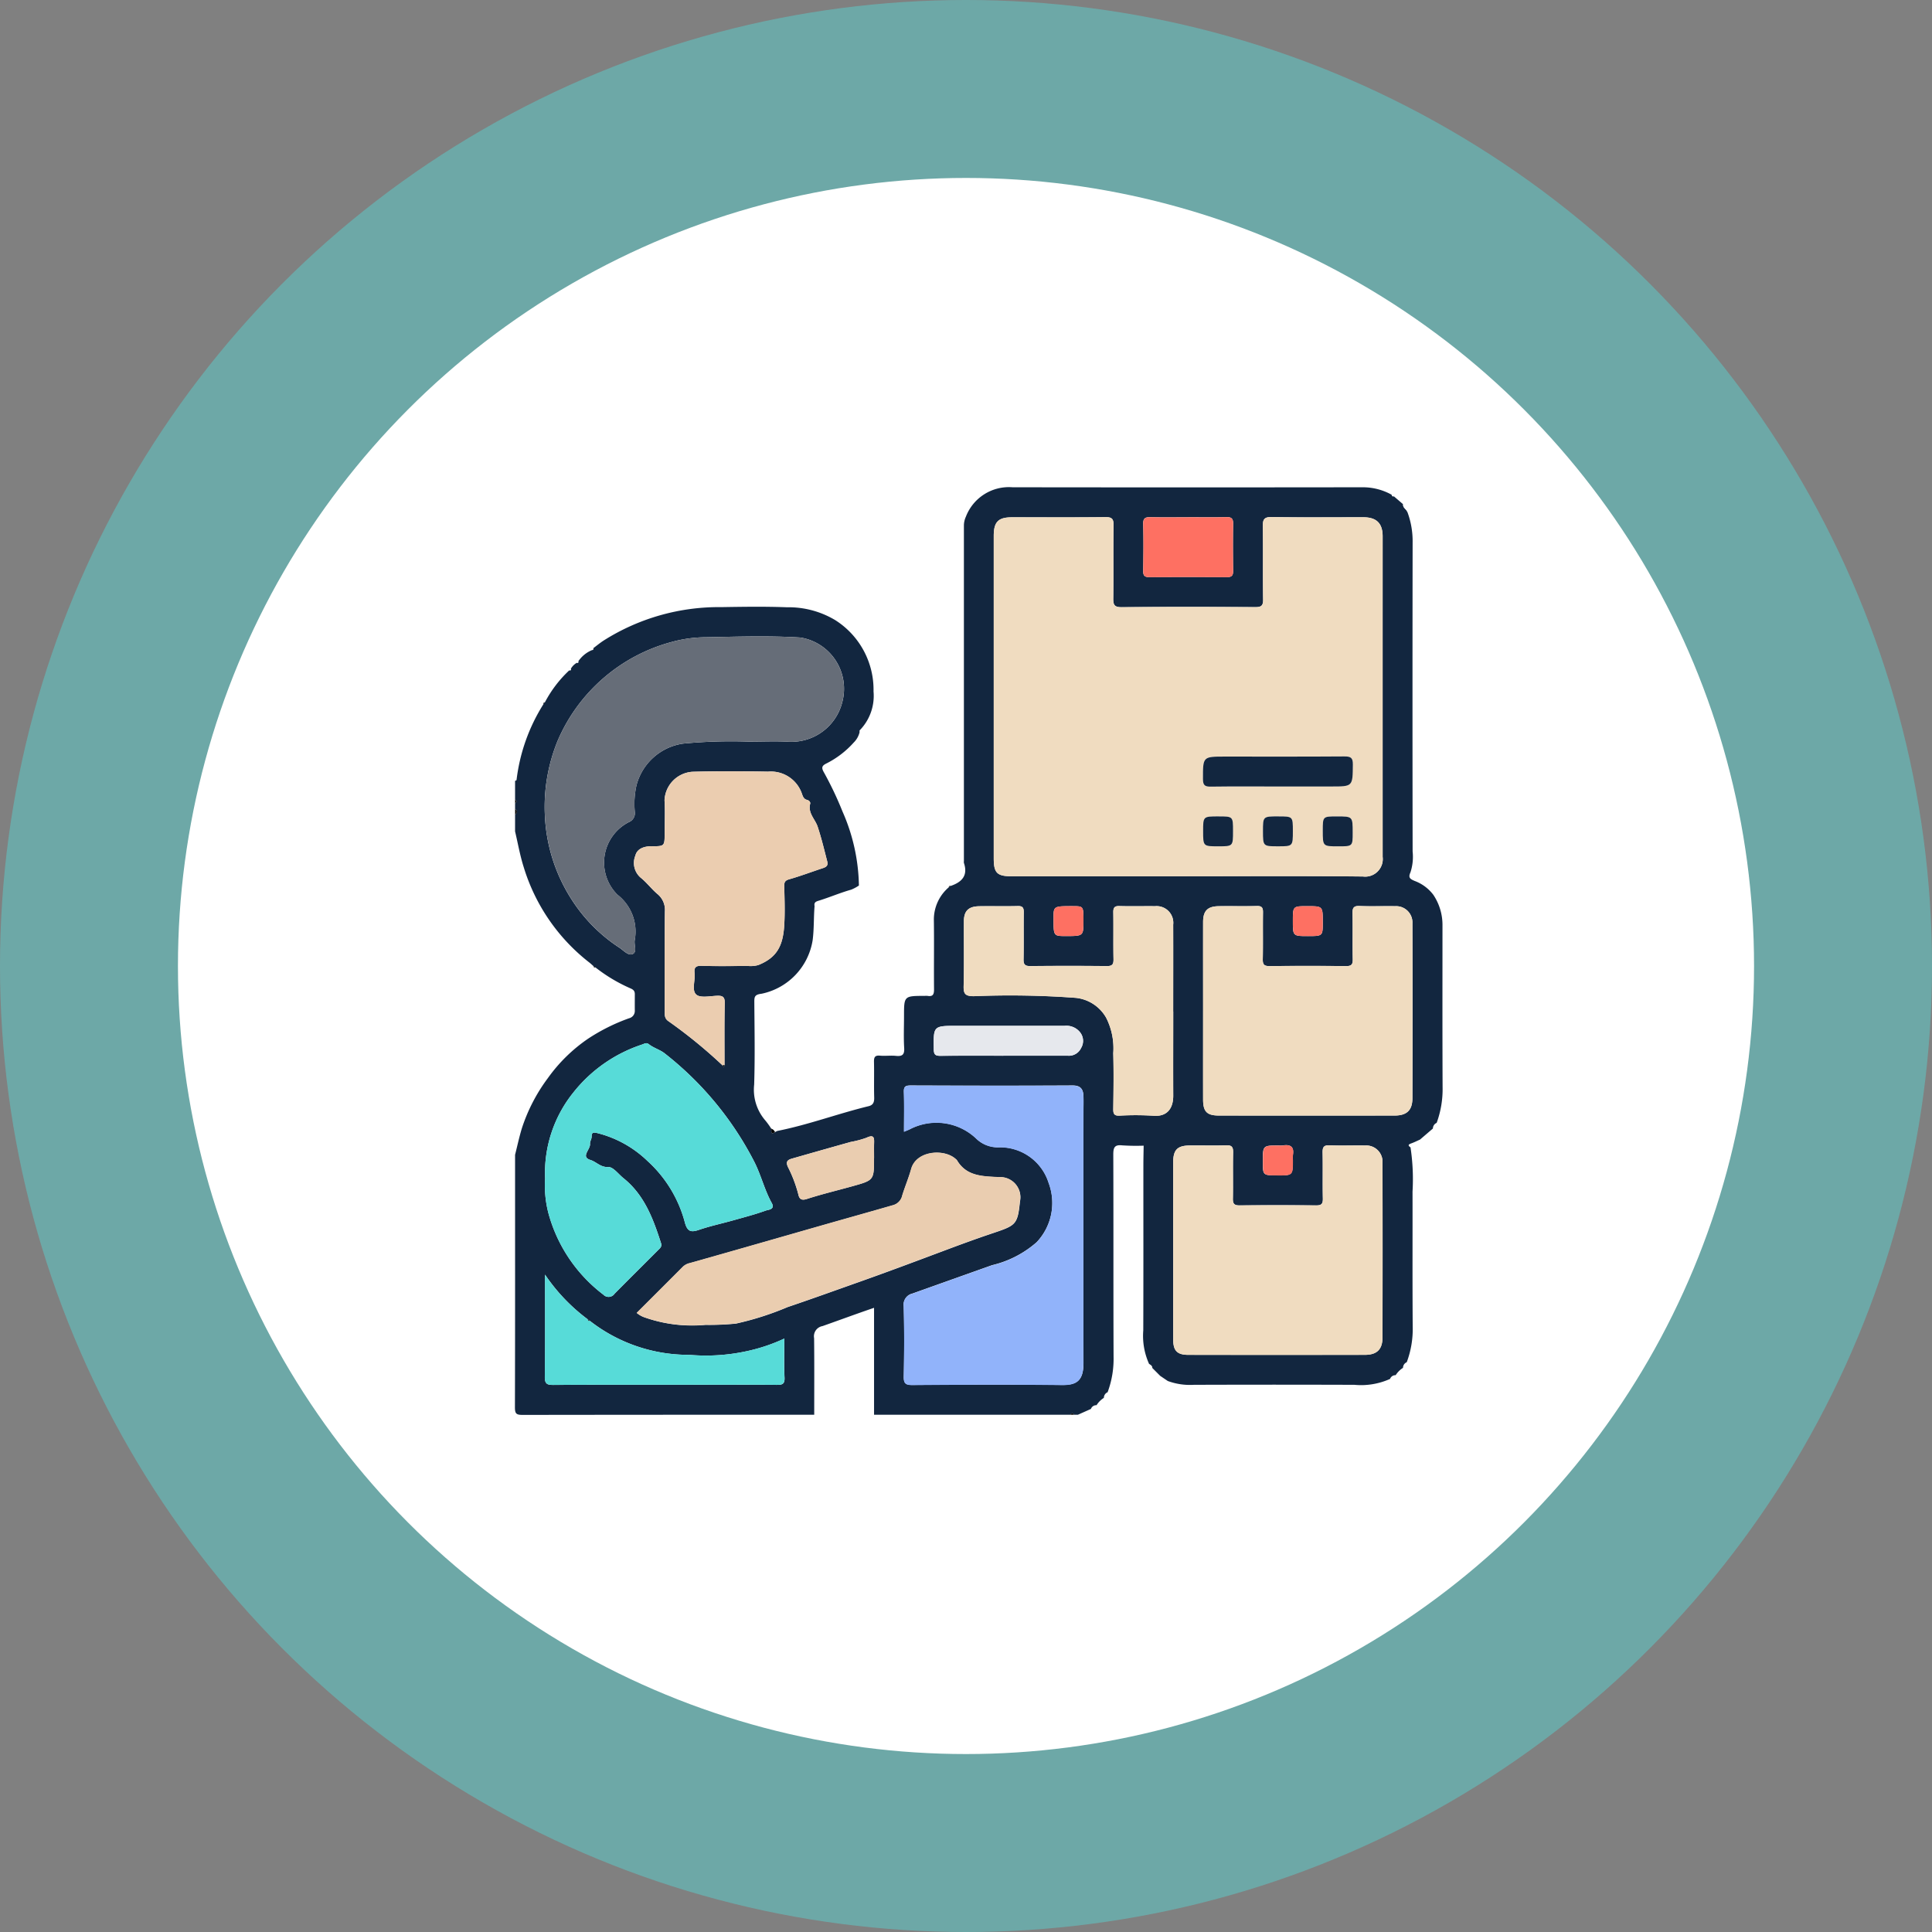 <svg xmlns="http://www.w3.org/2000/svg" xmlns:xlink="http://www.w3.org/1999/xlink" width="152" height="152" viewBox="0 0 152 152">
  <rect x="0" y="0" width="152" height="152" fill="#808080" stroke="none"/>
  <defs>
    <clipPath id="clip-path">
      <rect id="Rectángulo_357369" data-name="Rectángulo 357369" width="72.983" height="72.981" fill="none"/>
    </clipPath>
  </defs>
  <g id="Grupo_1020665" data-name="Grupo 1020665" transform="translate(7.173 7)">
    <g id="Grupo_1020472" data-name="Grupo 1020472">
      <circle id="Elipse_8460" data-name="Elipse 8460" cx="76" cy="76" r="76" transform="translate(-7.173 -7)" fill="#57dbd8" opacity="0.45"/>
      <circle id="Elipse_8461" data-name="Elipse 8461" cx="62" cy="62" r="62" transform="translate(6.827 7)" fill="#fff"/>
      <g id="Grupo_1020666" data-name="Grupo 1020666" transform="translate(33.336 31.336)">
        <g id="Grupo_1020477" data-name="Grupo 1020477" clip-path="url(#clip-path)">
          <path id="Trazado_748210" data-name="Trazado 748210" d="M44.291,72.967H44c-.1-.152-.2-.151-.294,0H28.257V64.556c-1.4.478-2.724.969-4.054,1.438a.814.814,0,0,0-.662.954c.022,2.006.009,4.013.009,6.019q-11.474,0-22.947.014c-.5,0-.6-.1-.6-.6C.022,65.759.014,59.14.014,52.52c.175-.691.323-1.39.53-2.072A13.617,13.617,0,0,1,2.6,46.477a12.6,12.6,0,0,1,3.168-3.1,15.008,15.008,0,0,1,3.211-1.6.591.591,0,0,0,.456-.58c-.006-.44,0-.881,0-1.321,0-.248-.111-.354-.353-.458a12.667,12.667,0,0,1-2.738-1.637l-.171-.118c-.109-.094-.213-.193-.326-.281A15.054,15.054,0,0,1,.69,29.872c-.29-.913-.454-1.866-.676-2.8V25.748c.191-.147.19-.294,0-.441v-.441q.228-.147,0-.294V23.1c.04-.022.112-.04.116-.068a14.334,14.334,0,0,1,2.115-5.965l.119-.155A9.456,9.456,0,0,1,4.282,14.4q.155.036.12-.119a1.263,1.263,0,0,1,.468-.471c.1.025.142-.015.119-.118a2.422,2.422,0,0,1,1.06-.874c.084-.017.148-.051.119-.155.263-.2.517-.408.791-.589a16.944,16.944,0,0,1,9.3-2.645c1.712-.027,3.426-.055,5.136.012a7.151,7.151,0,0,1,3.8,1.006,6.48,6.48,0,0,1,3.021,5.617,3.874,3.874,0,0,1-1.1,3.069v.152a1.712,1.712,0,0,1-.46.8A7.248,7.248,0,0,1,24.5,21.734c-.344.169-.388.324-.216.645a26.879,26.879,0,0,1,1.493,3.135,14.972,14.972,0,0,1,1.289,5.818,3.156,3.156,0,0,1-.616.329c-.834.235-1.638.579-2.466.84-.261.082-.472.12-.407.455-.075.891-.034,1.782-.151,2.679a5.125,5.125,0,0,1-4.01,4.21c-.576.067-.581.262-.578.693.015,2.151.055,4.3-.013,6.452a3.7,3.7,0,0,0,.887,2.837,6.139,6.139,0,0,1,.457.634c.051.146-.108.518.3.278a.718.718,0,0,1,.186-.1c2.436-.483,4.765-1.361,7.173-1.946.368-.089.45-.326.44-.686-.026-.929.005-1.86-.016-2.79-.008-.361.06-.538.473-.5s.835-.025,1.247.017c.494.05.688-.078.655-.619-.051-.829-.013-1.664-.013-2.5,0-1.6,0-1.6,1.632-1.6a1.3,1.3,0,0,1,.22,0c.436.075.514-.135.51-.53-.018-1.836.014-3.672-.014-5.507a3.343,3.343,0,0,1,1.167-2.5l.161-.115c.878-.3,1.373-.815,1.036-1.81a.474.474,0,0,1,0-.146q0-13.2,0-26.4a1.689,1.689,0,0,1,.154-.688A3.627,3.627,0,0,1,39.153,0Q52.941.018,66.729,0a4.656,4.656,0,0,1,2.248.587c.031.076.06.155.17.119l.734.631c-.029.278.257.382.333.6a6.548,6.548,0,0,1,.415,2.394q-.02,12.162,0,24.323a3.914,3.914,0,0,1-.171,1.643c-.21.455.027.536.321.671a3.272,3.272,0,0,1,1.477,1.092,4.246,4.246,0,0,1,.722,2.425c0,4.238-.01,8.475.009,12.713a7.719,7.719,0,0,1-.467,2.808.479.479,0,0,0-.294.442l-1.018.874c-.229.1-.453.217-.69.3s-.272.165-.055.311a16.713,16.713,0,0,1,.159,3.479c.007,3.542-.013,7.084.013,10.625a7.409,7.409,0,0,1-.469,2.8.477.477,0,0,0-.293.442,1.842,1.842,0,0,0-.578.578.443.443,0,0,0-.441.293,5.552,5.552,0,0,1-2.8.465q-6.321-.023-12.642,0a5.075,5.075,0,0,1-2.044-.3l-.6-.406-.617-.618c-.01-.16-.121-.237-.246-.3a5.358,5.358,0,0,1-.467-2.661c.016-4.315.006-8.63.008-12.945,0-.528.014-1.057.022-1.586a16.434,16.434,0,0,1-1.689-.024c-.607-.067-.7.179-.7.725.02,5.3,0,10.591.022,15.886a7.525,7.525,0,0,1-.469,2.812.477.477,0,0,0-.293.442,1.842,1.842,0,0,0-.578.578.442.442,0,0,0-.441.294l-1.024.457M5.9,65.584l-.172-.124a14.466,14.466,0,0,1-3.356-3.515c0,2.85.016,5.447-.013,8.043-.006.527.147.639.652.636,3.944-.022,7.889-.012,11.833-.012,1.911,0,3.822-.01,5.733.008.43,0,.665-.035.639-.573-.049-1-.014-2.007-.014-3.071a13.886,13.886,0,0,1-2.991,1,15.087,15.087,0,0,1-4.486.281A12.618,12.618,0,0,1,5.9,65.584m10.446-20.1.1.16.043-.2c0-1.617-.019-3.235.019-4.851.012-.512-.17-.606-.623-.586-.556.024-1.31.188-1.623-.1-.372-.34-.062-1.107-.127-1.684-.05-.446.089-.588.556-.574,1.2.036,2.4.02,3.6.006a2.225,2.225,0,0,0,.862-.069c1.463-.587,1.935-1.51,2.036-3.129.063-1.025.026-2.058,0-3.086-.007-.32.077-.441.4-.533.841-.241,1.664-.549,2.494-.826.275-.092.595-.16.493-.557-.237-.922-.46-1.85-.758-2.752-.2-.6-.776-1.061-.59-1.793.041-.162-.105-.283-.247-.316-.266-.063-.33-.293-.4-.481a2.578,2.578,0,0,0-2.668-1.739c-1.984-.037-3.97-.046-5.953.009a2.351,2.351,0,0,0-2.189,2.25c.054.854.009,1.714.009,2.572,0,1.025,0,1.044-1.023,1.036-.592,0-1.145.191-1.278.732a1.53,1.53,0,0,0,.407,1.735c.477.377.849.885,1.314,1.281a1.613,1.613,0,0,1,.6,1.389c-.035,2.6-.013,5.194-.018,7.791,0,.322-.021.628.3.84a38.914,38.914,0,0,1,4.26,3.479M52.9,30.6c4.608,0,9.216-.03,13.822.021a1.382,1.382,0,0,0,1.55-1.543q-.005-12.61,0-25.219c0-1.025-.483-1.5-1.52-1.5-2.4,0-4.8.023-7.205-.018-.62-.011-.706.212-.7.747.028,1.911-.005,3.823.022,5.735.007.485-.135.609-.612.607-3.5-.02-7.01-.027-10.514.005-.584.005-.673-.188-.665-.706C47.1,6.818,47.067,4.906,47.1,3c.009-.516-.129-.655-.647-.649-2.45.028-4.9.01-7.352.014-1.072,0-1.426.362-1.426,1.461q0,12.683,0,25.366c0,1.152.26,1.412,1.4,1.413q6.912,0,13.823,0M18.482,20.011c1.029,0,2.062-.05,3.087.011a4.126,4.126,0,0,0,4.2-3.162,4.08,4.08,0,0,0-3.305-5.038c-2.465-.154-4.948-.069-7.422-.023a10.26,10.26,0,0,0-2.657.359,13.556,13.556,0,0,0-9.035,7.821,13.735,13.735,0,0,0-.989,5.889A13.27,13.27,0,0,0,4.49,32.475a12.694,12.694,0,0,0,3.777,3.779c.3.213.678.626,1,.469.367-.176.1-.7.157-1.073a3.665,3.665,0,0,0-1.355-3.592,3.57,3.57,0,0,1,.9-5.715.753.753,0,0,0,.465-.8,6.61,6.61,0,0,1,.133-2.1,4.452,4.452,0,0,1,3.644-3.273,39.343,39.343,0,0,1,5.266-.156M54.147,41.187c0,2.327,0,4.654,0,6.98,0,.96.3,1.261,1.254,1.261q6.907.006,13.813,0c.955,0,1.4-.412,1.4-1.368q.017-6.87,0-13.74a1.282,1.282,0,0,0-1.363-1.361c-.93-.017-1.863.025-2.791-.016-.48-.021-.566.158-.557.587.026,1.2-.007,2.4.018,3.6.008.408-.1.546-.526.541q-3.012-.033-6.025,0c-.426,0-.536-.13-.528-.54.025-1.224,0-2.449.016-3.674.005-.363-.07-.524-.479-.513-1,.028-2.008,0-3.012.014-.875.015-1.217.369-1.22,1.245-.007,2.327,0,4.653,0,6.98M51.793,60.021h0c0,2.351-.006,4.7,0,7.054,0,.864.323,1.18,1.184,1.181q6.943.008,13.887,0c.946,0,1.391-.42,1.393-1.374q.017-6.87,0-13.74a1.279,1.279,0,0,0-1.369-1.356c-.93-.016-1.863.026-2.791-.016-.488-.022-.559.173-.55.593.024,1.2-.008,2.4.018,3.6.009.416-.112.54-.532.535q-3.012-.031-6.025,0c-.432,0-.529-.146-.521-.546.023-1.2-.01-2.4.018-3.6.01-.437-.088-.6-.561-.583-.954.039-1.91,0-2.865.015s-1.286.34-1.288,1.326c-.005,2.3,0,4.6,0,6.907M30.611,50.7c.189-.081.345-.135.489-.211a4.538,4.538,0,0,1,5.169.722,2.437,2.437,0,0,0,1.8.713,4,4,0,0,1,3.925,2.8,4.491,4.491,0,0,1-.945,4.671A8.163,8.163,0,0,1,37.542,61.2q-3.138,1.117-6.276,2.235a.889.889,0,0,0-.675.993c.053,1.837.042,3.676.006,5.513-.011.543.117.688.675.684,3.921-.028,7.842-.043,11.763,0,1.133.013,1.7-.3,1.7-1.736q-.012-9.889,0-19.777c0-.392.009-.784,0-1.176-.016-.549-.192-.88-.859-.876-4.239.024-8.479.016-12.719,0-.383,0-.568.048-.553.5.035,1.026.011,2.055.011,3.132M2.377,54.392A8.631,8.631,0,0,0,2.783,57.6,11.957,11.957,0,0,0,6.961,63.52a.568.568,0,0,0,.882-.072c1.136-1.151,2.286-2.289,3.428-3.434.148-.148.317-.267.225-.552-.617-1.913-1.305-3.781-2.948-5.1-.4-.319-.817-.9-1.2-.881-.613.03-.931-.41-1.405-.556-.794-.245.011-.827-.032-1.267-.018-.179.125-.368.127-.554,0-.361.129-.365.452-.294a8.746,8.746,0,0,1,3.95,2.2,9.965,9.965,0,0,1,2.943,4.867c.2.7.49.754,1.107.543.9-.306,1.827-.5,2.74-.76.843-.237,1.692-.46,2.515-.756.193-.069.75-.076.461-.6-.564-1.018-.829-2.158-1.352-3.2a25.719,25.719,0,0,0-7.072-8.567c-.353-.283-.855-.418-1.232-.712-.2-.154-.327-.061-.515.009A11.46,11.46,0,0,0,4.62,47.593a10.087,10.087,0,0,0-2.242,6.8m7.2,10.56a1.986,1.986,0,0,0,.666.371A11.267,11.267,0,0,0,15,65.9a21.206,21.206,0,0,0,2.393-.1,23.22,23.22,0,0,0,4.067-1.3c1.89-.638,3.769-1.319,5.652-1.985,2.211-.783,4.408-1.607,6.6-2.43,1.223-.459,2.455-.914,3.685-1.329,1.995-.674,2.152-.667,2.34-2.555a1.583,1.583,0,0,0-1.65-1.919c-1.239-.071-2.543-.041-3.3-1.327a.509.509,0,0,0-.1-.1c-.907-.829-3.1-.669-3.506.788-.2.7-.488,1.382-.7,2.081a1.008,1.008,0,0,1-.683.752c-1.757.506-3.518,1-5.276,1.5-3.582,1.023-7.161,2.056-10.747,3.067a1.157,1.157,0,0,0-.557.293c-1.19,1.2-2.388,2.39-3.628,3.628M51.793,41.246c0-2.28.006-4.56,0-6.84a1.309,1.309,0,0,0-1.429-1.448c-.931-.011-1.864.017-2.794-.011-.4-.012-.495.129-.488.5.021,1.225-.008,2.452.016,3.677.008.4-.091.549-.524.544q-3.015-.033-6.03,0c-.433,0-.532-.14-.524-.544.024-1.225,0-2.452.016-3.677.006-.376-.09-.515-.488-.5-1,.027-2.01,0-3.015.014-.847.015-1.2.368-1.206,1.185-.01,1.691.024,3.384-.02,5.074-.016.618.107.813.783.818a69.912,69.912,0,0,1,8.057.132,3.118,3.118,0,0,1,2.371,1.561,5.3,5.3,0,0,1,.56,2.793c.042,1.47.022,2.942,0,4.412,0,.377.093.516.49.5a22.562,22.562,0,0,1,2.646.006c1.138.1,1.587-.614,1.582-1.581-.011-2.206,0-4.413,0-6.619M52.965,2.359c-.979,0-1.957.016-2.935-.008-.415-.01-.616.06-.6.55.035,1.222.024,2.446,0,3.669-.006.38.107.507.5.5q3.045-.025,6.091,0c.4,0,.492-.146.487-.513-.018-1.223-.022-2.446,0-3.669.008-.412-.113-.553-.535-.542-1,.027-2.006.009-3.008.009M38.424,44.722H43.5a1.053,1.053,0,0,0,1.045-.6,1.084,1.084,0,0,0-.1-1.269,1.369,1.369,0,0,0-1.194-.481q-4.227.005-8.454,0c-1.882,0-1.865,0-1.839,1.854.006.441.157.512.547.507,1.642-.019,3.284-.008,4.925-.01M28.257,52.77c0-.367-.008-.734,0-1.1.012-.428.047-.8-.6-.493a7.516,7.516,0,0,1-1.237.328q-2.325.652-4.646,1.318c-.337.1-.477.244-.295.649a10.555,10.555,0,0,1,.807,2.112c.074.35.192.567.681.408,1.187-.385,2.4-.672,3.607-1.009,1.679-.47,1.678-.474,1.678-2.213m31.717,1.369c1.233,0,1.233,0,1.233-1.212a2,2,0,0,1,0-.365c.125-.664-.168-.886-.8-.779a1.753,1.753,0,0,1-.292,0c-1.269,0-1.269,0-1.269,1.249,0,1.1,0,1.1,1.121,1.1M44.732,34.107c0-1.15,0-1.15-.855-1.151-1.5,0-1.5,0-1.5.946,0,1.407,0,1.407.965,1.407,1.389,0,1.389,0,1.389-1.2m18.829.075c0-1.227,0-1.227-1.218-1.227-1.135,0-1.135,0-1.135,1.164,0,1.19,0,1.19,1.182,1.19s1.172,0,1.172-1.127" transform="translate(0 0)" fill="#12263f"/>
          <path id="Trazado_748211" data-name="Trazado 748211" d="M.1,171.622c.19.147.191.294,0,.441Z" transform="translate(-0.084 -146.315)" fill="#030303"/>
          <path id="Trazado_748212" data-name="Trazado 748212" d="M.1,166.634q.227.147,0,.294Z" transform="translate(-0.084 -142.063)" fill="#030303"/>
          <path id="Trazado_748213" data-name="Trazado 748213" d="M296.379,494.183c.1-.151.2-.152.294,0Z" transform="translate(-252.676 -421.216)" fill="#020202"/>
          <path id="Trazado_748214" data-name="Trazado 748214" d="M270.7,44.142q-6.911,0-13.823,0c-1.142,0-1.4-.261-1.4-1.413q0-12.683,0-25.367c0-1.1.354-1.46,1.426-1.461,2.451,0,4.9.014,7.352-.014.518-.006.655.133.647.649-.032,1.911.005,3.824-.024,5.735-.008.518.081.711.665.706,3.5-.032,7.009-.025,10.514-.005.477,0,.619-.122.612-.607-.028-1.911.006-3.824-.022-5.735-.008-.535.078-.757.7-.747,2.4.042,4.8.014,7.205.018,1.037,0,1.52.476,1.52,1.5q0,12.61,0,25.22a1.382,1.382,0,0,1-1.55,1.543c-4.607-.051-9.215-.022-13.823-.022m7.151-7.061h4.191c1.695,0,1.671,0,1.689-1.727.005-.529-.156-.641-.658-.638-3.137.023-6.275.012-9.412.012-1.743,0-1.722,0-1.725,1.764,0,.5.154.606.621.6,1.764-.025,3.53-.01,5.294-.01m.013,2.354c-1.207,0-1.207,0-1.207,1.165,0,1.189,0,1.189,1.183,1.189s1.171,0,1.171-1.2c0-1.152,0-1.152-1.146-1.152m-4.706,0c-1.208,0-1.208,0-1.208,1.164,0,1.19,0,1.19,1.182,1.19s1.172,0,1.172-1.2c0-1.153,0-1.153-1.145-1.153m9.413,2.354c1.147,0,1.147,0,1.147-1.078,0-1.276,0-1.276-1.243-1.276-1.111,0-1.111,0-1.111,1.114,0,1.239,0,1.239,1.206,1.239" transform="translate(-217.804 -13.54)" fill="#f0dcc0"/>
          <path id="Trazado_748215" data-name="Trazado 748215" d="M32.092,87.851a39.588,39.588,0,0,0-5.266.157,4.452,4.452,0,0,0-3.644,3.273,6.611,6.611,0,0,0-.133,2.1.753.753,0,0,1-.465.8,3.57,3.57,0,0,0-.9,5.715,3.665,3.665,0,0,1,1.355,3.592c-.056.369.21.9-.157,1.073-.326.157-.7-.256-1-.469a12.693,12.693,0,0,1-3.777-3.779,13.27,13.27,0,0,1-2.132-6.607,13.734,13.734,0,0,1,.989-5.889A13.557,13.557,0,0,1,25.993,80a10.266,10.266,0,0,1,2.657-.359c2.474-.046,4.957-.131,7.422.023A4.08,4.08,0,0,1,39.377,84.7a4.126,4.126,0,0,1-4.2,3.162c-1.026-.061-2.058-.011-3.087-.012" transform="translate(-13.61 -67.841)" fill="#666d78"/>
          <path id="Trazado_748216" data-name="Trazado 748216" d="M367.2,231.649c0-2.327,0-4.654,0-6.98,0-.876.345-1.23,1.22-1.245,1-.017,2.009.014,3.012-.014.409-.012.484.149.479.512-.018,1.224.009,2.449-.016,3.674-.008.41.1.544.528.54q3.012-.033,6.025,0c.429,0,.534-.134.526-.541-.025-1.2.009-2.4-.018-3.6-.009-.43.077-.608.556-.587.929.041,1.861,0,2.791.016a1.282,1.282,0,0,1,1.363,1.361q.015,6.87,0,13.74c0,.956-.443,1.367-1.4,1.368q-6.907.006-13.813,0c-.951,0-1.251-.3-1.254-1.262-.007-2.327,0-4.654,0-6.98" transform="translate(-313.057 -190.463)" fill="#f0dcc0"/>
          <path id="Trazado_748217" data-name="Trazado 748217" d="M351.241,359.345c0-2.3,0-4.6,0-6.907,0-.986.321-1.315,1.288-1.327s1.911.025,2.865-.015c.473-.019.572.146.561.583-.028,1.2.005,2.4-.018,3.6-.008.4.089.55.521.546q3.012-.033,6.025,0c.42,0,.541-.119.532-.535-.026-1.2.007-2.4-.018-3.6-.008-.42.062-.615.55-.593.929.042,1.861,0,2.792.016a1.279,1.279,0,0,1,1.369,1.356q.015,6.87,0,13.74c0,.953-.447,1.373-1.393,1.374q-6.944.005-13.887,0c-.861,0-1.181-.317-1.184-1.181-.009-2.351,0-4.7,0-7.054Z" transform="translate(-299.447 -299.324)" fill="#f0dcc0"/>
          <path id="Trazado_748218" data-name="Trazado 748218" d="M207.476,322.823c0-1.078.024-2.106-.011-3.132-.016-.454.17-.5.553-.5,4.24.012,8.48.019,12.719,0,.667,0,.843.327.859.877.012.392,0,.784,0,1.176q0,9.889,0,19.777c0,1.431-.568,1.749-1.7,1.736-3.921-.047-7.842-.031-11.763,0-.558,0-.686-.141-.675-.684.037-1.837.047-3.677-.006-5.513a.888.888,0,0,1,.675-.993q3.136-1.124,6.276-2.235a8.165,8.165,0,0,0,3.506-1.805,4.491,4.491,0,0,0,.945-4.671,4,4,0,0,0-3.925-2.8,2.437,2.437,0,0,1-1.8-.713,4.538,4.538,0,0,0-5.169-.722c-.144.076-.3.13-.489.211" transform="translate(-176.865 -272.118)" fill="#91b3fa"/>
          <path id="Trazado_748219" data-name="Trazado 748219" d="M16.005,307.3a10.088,10.088,0,0,1,2.242-6.8,11.46,11.46,0,0,1,5.413-3.757c.188-.07.317-.164.515-.009.377.294.879.429,1.232.712a25.721,25.721,0,0,1,7.072,8.567c.523,1.043.788,2.182,1.352,3.2.289.521-.268.528-.461.6-.823.3-1.672.519-2.515.756-.913.256-1.845.454-2.74.76-.617.211-.908.16-1.107-.543a9.966,9.966,0,0,0-2.943-4.867,8.746,8.746,0,0,0-3.95-2.2c-.323-.07-.448-.066-.452.294,0,.186-.145.376-.127.554.043.44-.761,1.022.032,1.267.475.147.792.587,1.405.556.386-.019.8.561,1.2.881,1.643,1.317,2.331,3.185,2.948,5.1.092.285-.077.4-.225.552-1.142,1.146-2.292,2.283-3.428,3.434a.568.568,0,0,1-.882.072,11.957,11.957,0,0,1-4.178-5.917,8.635,8.635,0,0,1-.406-3.211" transform="translate(-13.628 -252.909)" fill="#57dbd8"/>
          <path id="Trazado_748220" data-name="Trazado 748220" d="M70.6,174.679a38.912,38.912,0,0,0-4.26-3.479c-.323-.212-.3-.518-.3-.84,0-2.6-.018-5.194.018-7.791a1.613,1.613,0,0,0-.6-1.388c-.465-.4-.837-.9-1.314-1.281a1.53,1.53,0,0,1-.407-1.735c.133-.54.686-.736,1.278-.731,1.023.008,1.023-.011,1.023-1.036,0-.857.046-1.718-.009-2.572a2.351,2.351,0,0,1,2.189-2.25c1.983-.055,3.969-.046,5.953-.009a2.578,2.578,0,0,1,2.668,1.739c.066.188.13.418.4.481.142.033.288.154.247.316-.186.732.393,1.2.59,1.793.3.9.521,1.831.758,2.753.1.4-.217.465-.492.557-.831.278-1.653.586-2.494.826-.322.092-.406.213-.4.533.022,1.028.06,2.061,0,3.086-.1,1.619-.573,2.542-2.036,3.129a2.224,2.224,0,0,1-.861.069c-1.2.014-2.4.03-3.6-.006-.467-.014-.606.128-.556.574.065.577-.245,1.344.127,1.684.313.286,1.067.122,1.623.1.452-.02.635.074.623.586-.038,1.616-.017,3.234-.019,4.851l-.141.044" transform="translate(-54.254 -129.192)" fill="#ebcdb0"/>
          <path id="Trazado_748221" data-name="Trazado 748221" d="M64.956,367.59c1.239-1.237,2.437-2.429,3.628-3.628a1.157,1.157,0,0,1,.557-.293c3.585-1.011,7.165-2.043,10.747-3.067,1.758-.5,3.519-.992,5.276-1.5a1.008,1.008,0,0,0,.683-.752c.217-.7.51-1.376.7-2.081.4-1.457,2.6-1.617,3.506-.788a.51.51,0,0,1,.1.1c.762,1.286,2.066,1.256,3.3,1.327a1.583,1.583,0,0,1,1.65,1.919c-.188,1.888-.345,1.881-2.34,2.556-1.229.416-2.462.871-3.685,1.329-2.2.823-4.393,1.647-6.6,2.43-1.883.666-3.761,1.348-5.652,1.986a23.2,23.2,0,0,1-4.067,1.3,21.2,21.2,0,0,1-2.393.1,11.266,11.266,0,0,1-4.753-.574,1.984,1.984,0,0,1-.666-.371" transform="translate(-55.378 -302.639)" fill="#eacdb0"/>
          <path id="Trazado_748222" data-name="Trazado 748222" d="M255.9,231.733c0,2.206-.007,4.413,0,6.619,0,.967-.445,1.679-1.582,1.581a22.527,22.527,0,0,0-2.646-.006c-.4.013-.495-.126-.49-.5.019-1.471.039-2.943,0-4.412a5.3,5.3,0,0,0-.56-2.793,3.117,3.117,0,0,0-2.371-1.561,69.881,69.881,0,0,0-8.058-.132c-.676-.005-.8-.2-.783-.818.043-1.69.01-3.383.02-5.074,0-.817.36-1.169,1.206-1.185,1-.018,2.011.013,3.015-.014.4-.011.495.129.488.5-.021,1.226.008,2.452-.016,3.677-.008.4.091.549.524.545q3.015-.034,6.03,0c.433,0,.531-.14.524-.545-.024-1.225,0-2.451-.016-3.677-.006-.376.09-.516.488-.5.931.028,1.863,0,2.794.011a1.309,1.309,0,0,1,1.429,1.448c.008,2.28,0,4.56,0,6.84" transform="translate(-204.106 -190.487)" fill="#f0dcc0"/>
          <path id="Trazado_748223" data-name="Trazado 748223" d="M19.508,423.739a12.617,12.617,0,0,0,7.823,2.67,15.088,15.088,0,0,0,4.486-.281,13.891,13.891,0,0,0,2.991-1c0,1.064-.035,2.07.014,3.071.026.538-.209.577-.639.573-1.911-.018-3.822-.008-5.733-.008-3.944,0-7.889-.01-11.833.012-.5,0-.658-.109-.652-.636.029-2.6.013-5.193.013-8.043a14.469,14.469,0,0,0,3.356,3.515c.031.078.066.15.172.124" transform="translate(-13.612 -358.154)" fill="#57dbd8"/>
          <path id="Trazado_748224" data-name="Trazado 748224" d="M338.74,15.944c1,0,2.006.019,3.009-.009.422-.012.543.129.535.542-.024,1.223-.02,2.446,0,3.669.005.368-.086.517-.487.513q-3.045-.027-6.091,0c-.39,0-.5-.123-.5-.5.02-1.223.031-2.447,0-3.669-.014-.49.187-.56.6-.55.978.024,1.957.008,2.935.008" transform="translate(-285.775 -13.585)" fill="#fe7062"/>
          <path id="Trazado_748225" data-name="Trazado 748225" d="M228.909,289.686c-1.642,0-3.284-.011-4.925.008-.39,0-.541-.066-.547-.507-.026-1.855-.043-1.854,1.839-1.854q4.227,0,8.454,0a1.369,1.369,0,0,1,1.194.481,1.084,1.084,0,0,1,.1,1.269,1.053,1.053,0,0,1-1.045.6h-5.073" transform="translate(-190.485 -244.963)" fill="#e6e8ed"/>
          <path id="Trazado_748226" data-name="Trazado 748226" d="M152.006,348c0,1.739,0,1.743-1.678,2.213-1.2.337-2.421.624-3.607,1.009-.489.159-.607-.058-.681-.408a10.56,10.56,0,0,0-.807-2.112c-.182-.4-.042-.552.295-.649q2.321-.666,4.646-1.318a7.518,7.518,0,0,0,1.237-.328c.645-.31.61.065.6.493-.011.366,0,.733,0,1.1" transform="translate(-123.749 -295.227)" fill="#eacdb0"/>
          <path id="Trazado_748227" data-name="Trazado 748227" d="M400.251,353.379c-1.121,0-1.121,0-1.121-1.1,0-1.249,0-1.249,1.269-1.249a1.753,1.753,0,0,0,.292,0c.628-.107.921.115.8.779a1.986,1.986,0,0,0,0,.365c0,1.212,0,1.212-1.233,1.212" transform="translate(-340.276 -299.241)" fill="#fe7062"/>
          <path id="Trazado_748228" data-name="Trazado 748228" d="M289.754,224.648c0,1.2,0,1.2-1.389,1.2-.965,0-.965,0-.964-1.407,0-.948,0-.948,1.5-.946.855,0,.855,0,.855,1.151" transform="translate(-245.022 -190.541)" fill="#fe7062"/>
          <path id="Trazado_748229" data-name="Trazado 748229" d="M417.445,224.724c0,1.127,0,1.127-1.172,1.127s-1.182,0-1.182-1.19c0-1.164,0-1.164,1.135-1.164,1.218,0,1.218,0,1.218,1.227" transform="translate(-353.885 -190.541)" fill="#fe7062"/>
          <path id="Trazado_748230" data-name="Trazado 748230" d="M473.905,8.22c.188-.234.384-.177.513.035a.346.346,0,0,1-.18.567c-.076-.22-.362-.324-.333-.6" transform="translate(-404.024 -6.878)" fill="#fff"/>
          <path id="Trazado_748231" data-name="Trazado 748231" d="M136.767,342.208a.468.468,0,0,1,.3.278c-.408.24-.249-.132-.3-.278" transform="translate(-116.6 -291.748)" fill="#020202"/>
          <path id="Trazado_748232" data-name="Trazado 748232" d="M338.129,468.153c-.161-.037-.5.071-.246-.3a.37.37,0,0,1,.246.3" transform="translate(-287.983 -398.863)" fill="#fff"/>
          <path id="Trazado_748233" data-name="Trazado 748233" d="M110.828,308.229l.141-.044-.043.2-.1-.16" transform="translate(-94.486 -262.741)" fill="#020202"/>
          <path id="Trazado_748234" data-name="Trazado 748234" d="M33.028,92.946l.119-.118c.023.1-.016.143-.119.118" transform="translate(-28.158 -79.14)" fill="#fdfdfd"/>
          <path id="Trazado_748235" data-name="Trazado 748235" d="M41.023,86l.119-.155c.029.1-.035.138-.119.155" transform="translate(-34.974 -73.188)" fill="#fdfdfd"/>
          <path id="Trazado_748236" data-name="Trazado 748236" d="M38.992,444.061c-.106.026-.141-.046-.172-.124l.172.124" transform="translate(-33.096 -378.477)" fill="#030303"/>
          <path id="Trazado_748237" data-name="Trazado 748237" d="M29.037,96.938l.12-.12q.035.156-.12.12" transform="translate(-24.755 -82.542)" fill="#fdfdfd"/>
          <path id="Trazado_748238" data-name="Trazado 748238" d="M15.188,114.852c-.028-.1.033-.139.119-.155l-.119.155" transform="translate(-12.943 -97.784)" fill="#030303"/>
          <path id="Trazado_748239" data-name="Trazado 748239" d="M231.431,212.769c.024-.08.056-.148.161-.115l-.161.115" transform="translate(-197.305 -181.29)" fill="#020202"/>
          <path id="Trazado_748240" data-name="Trazado 748240" d="M467.783,4.009l.17.119c-.11.037-.139-.042-.17-.119" transform="translate(-398.806 -3.418)" fill="#fff"/>
          <path id="Trazado_748241" data-name="Trazado 748241" d="M41.993,255.524c-.11.038-.14-.04-.171-.118l.171.118" transform="translate(-35.655 -217.746)" fill="#030303"/>
          <path id="Trazado_748242" data-name="Trazado 748242" d="M373.032,145.976c-1.765,0-3.53-.015-5.294.01-.466.007-.621-.1-.621-.6,0-1.764-.018-1.764,1.725-1.764,3.137,0,6.275.011,9.412-.012.5,0,.663.108.658.638-.018,1.727.006,1.727-1.689,1.727h-4.191" transform="translate(-312.984 -122.434)" fill="#12263f"/>
          <path id="Trazado_748243" data-name="Trazado 748243" d="M400.337,175.612c1.146,0,1.146,0,1.146,1.152,0,1.2,0,1.2-1.17,1.2s-1.183,0-1.183-1.189c0-1.165,0-1.165,1.208-1.165" transform="translate(-340.276 -149.717)" fill="#12263f"/>
          <path id="Trazado_748244" data-name="Trazado 748244" d="M368.415,175.612c1.145,0,1.145,0,1.145,1.153,0,1.2,0,1.2-1.172,1.2s-1.182,0-1.182-1.19c0-1.164,0-1.164,1.208-1.164" transform="translate(-313.06 -149.717)" fill="#12263f"/>
          <path id="Trazado_748245" data-name="Trazado 748245" d="M432.258,177.967c-1.207,0-1.207,0-1.207-1.239,0-1.114,0-1.114,1.111-1.114,1.243,0,1.243,0,1.243,1.276,0,1.078,0,1.078-1.147,1.078" transform="translate(-367.491 -149.718)" fill="#12263f"/>
        </g>
      </g>
    </g>
  </g>
</svg>
